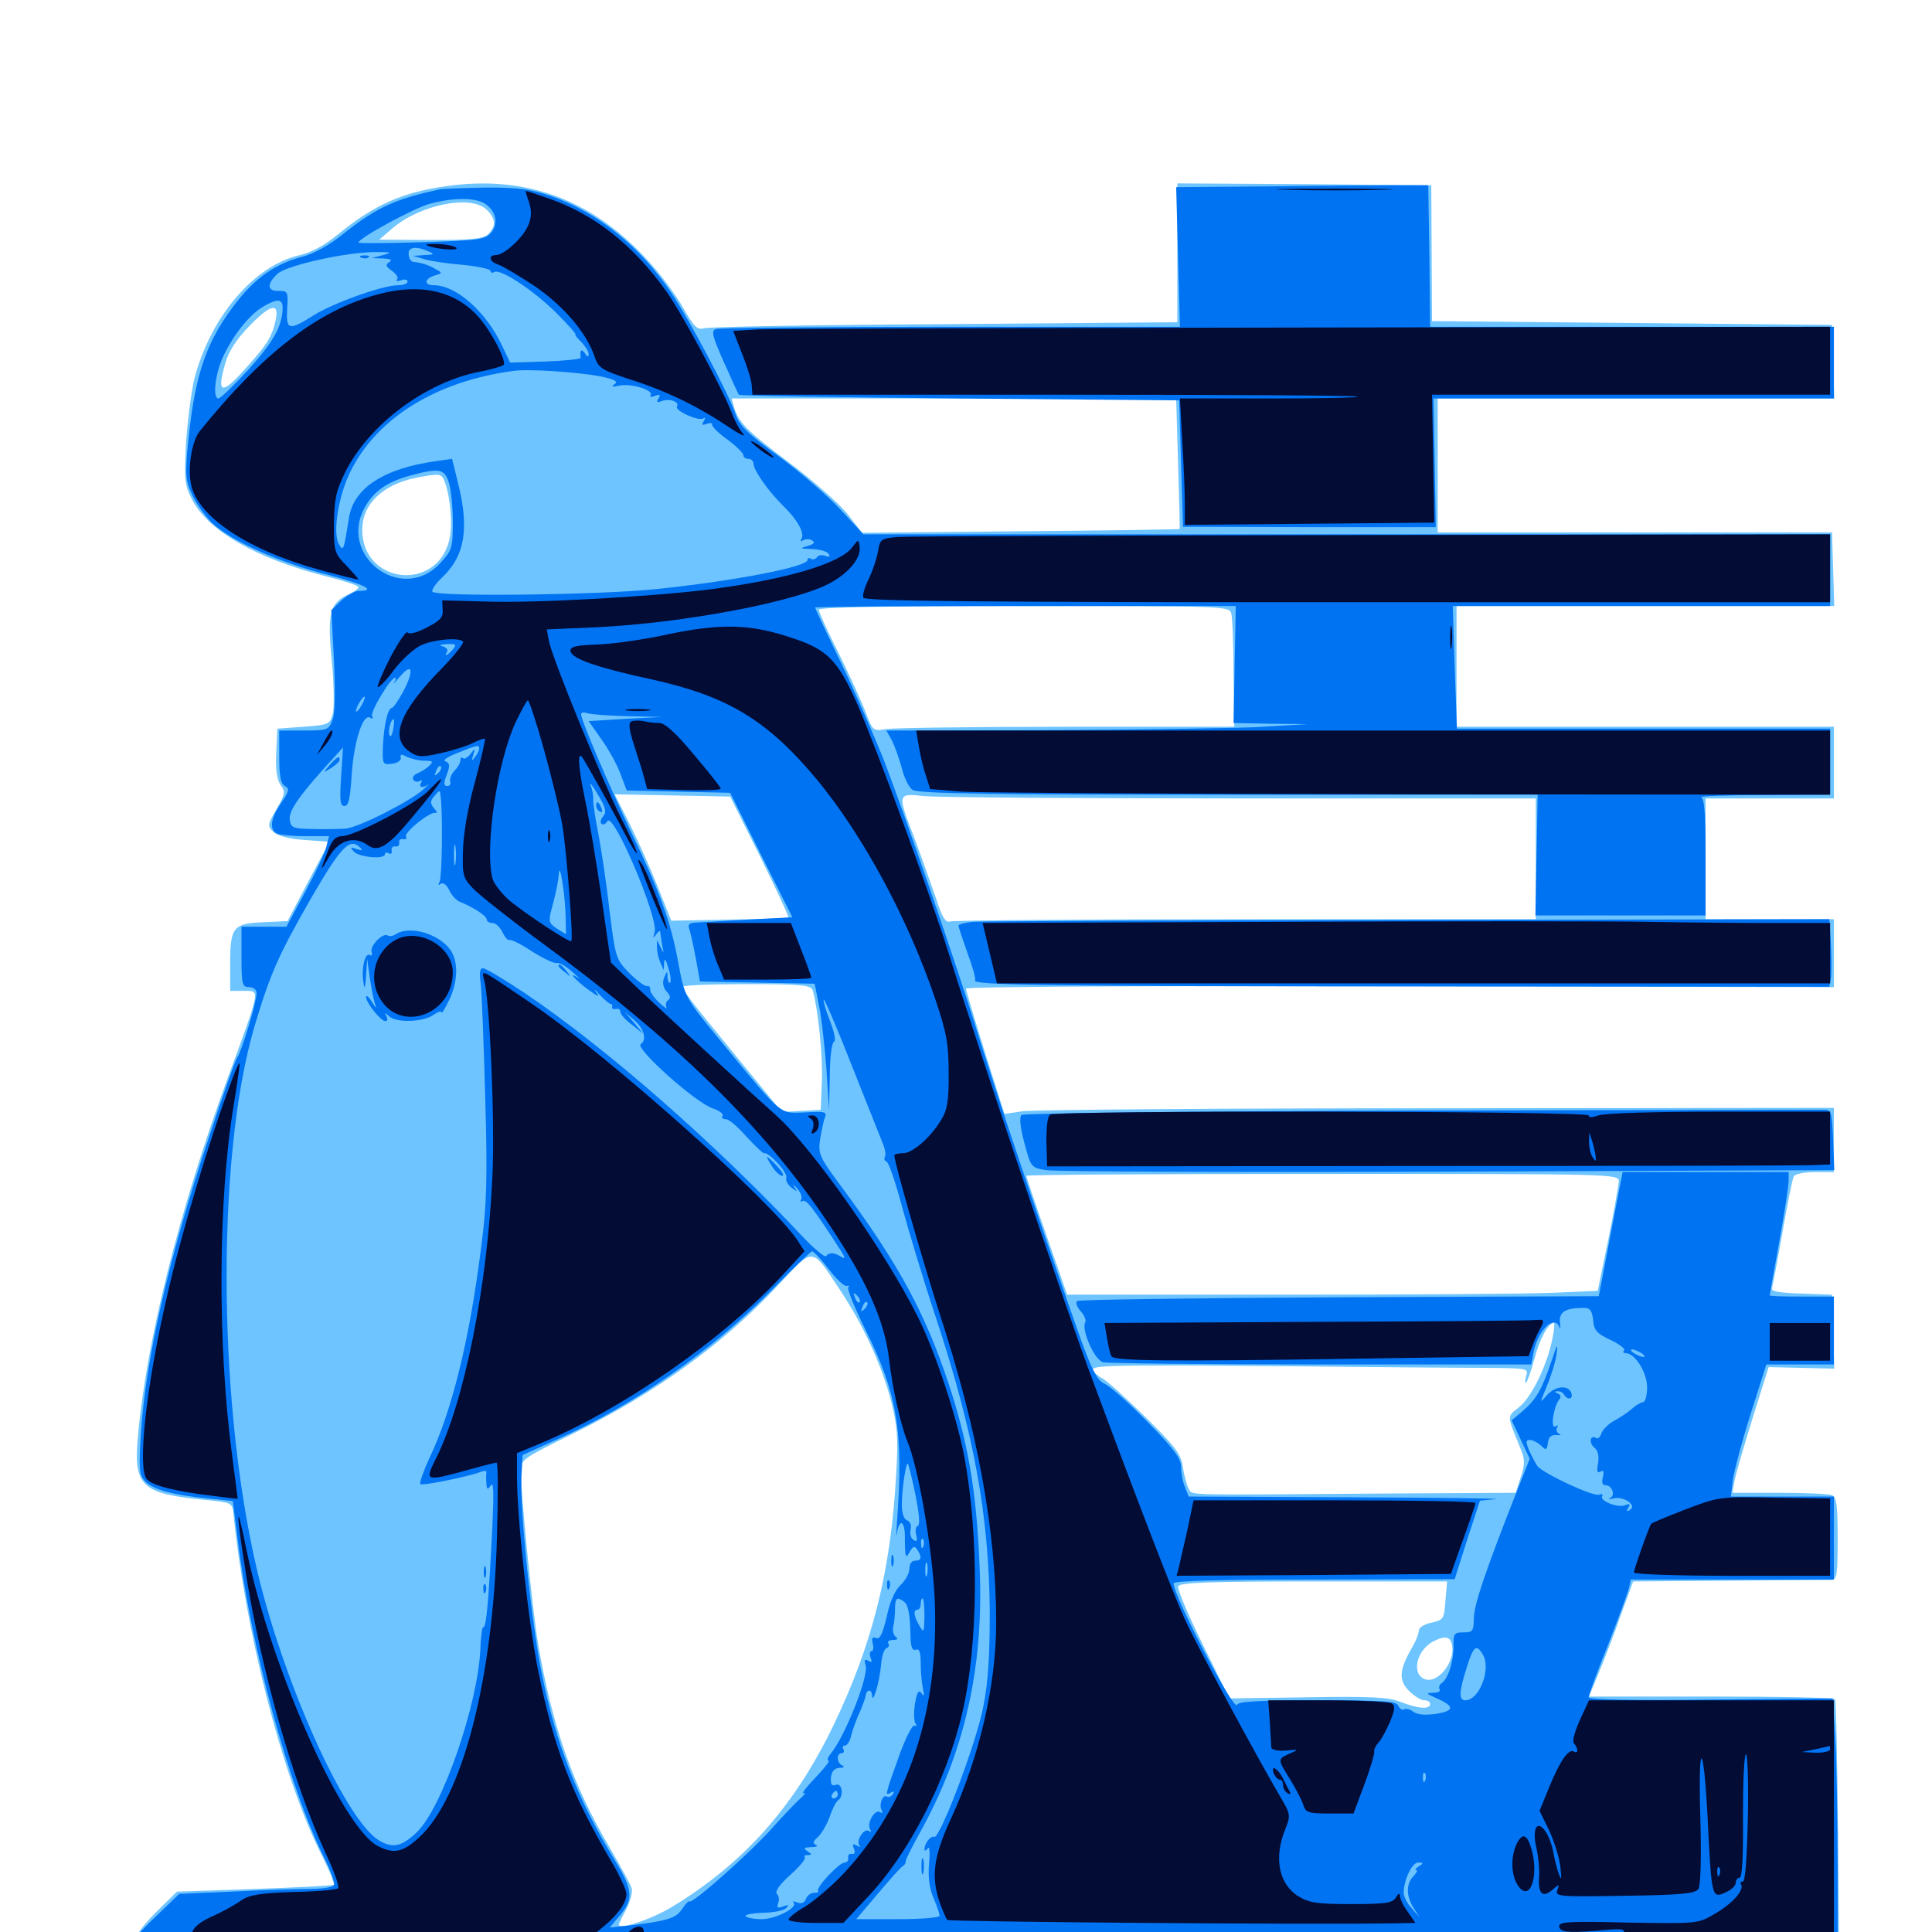 <svg xmlns="http://www.w3.org/2000/svg" viewBox="0 -1000 1000 1000">
	<path fill="#6dc4ff" d="M231.445 -903.711C208.594 -900.586 193.945 -894.141 175.195 -878.906C168.164 -873.047 161.133 -869.336 155.273 -867.969C131.641 -862.695 108.984 -836.133 100.586 -803.906C99.023 -797.266 97.07 -782.422 96.289 -770.898C95.312 -751.758 95.508 -749.023 99.414 -741.406C107.812 -725.195 132.617 -710.938 168.555 -701.758C177.93 -699.414 185.547 -696.875 185.547 -696.094C185.547 -695.312 183.398 -693.75 180.859 -692.578C170.703 -688.086 169.336 -682.812 171.68 -658.594C172.852 -646.484 173.047 -633.984 172.266 -630.664C170.703 -625 170.117 -624.805 157.031 -623.828L143.555 -622.852L142.969 -610.156C142.578 -601.367 143.359 -596.289 145.312 -593.555C147.852 -590.039 147.461 -588.867 143.164 -581.25C138.477 -573.242 138.281 -572.461 141.406 -569.531C143.555 -567.383 149.219 -565.82 157.617 -565.234L170.508 -564.258L159.57 -543.75L148.828 -523.242L136.523 -522.656C120.703 -522.07 119.141 -520.117 119.141 -501.367V-487.109H126.172C134.766 -487.109 135.156 -489.062 118.359 -443.359C92.578 -373.242 75.586 -305.469 71.289 -255.273C69.141 -230.664 73.633 -226.758 106.445 -223.633C119.141 -222.461 120.117 -222.07 120.703 -217.578C126.953 -155.664 145.508 -83.203 165.039 -42.773C169.922 -33.203 173.242 -25 172.852 -24.414C172.266 -24.023 153.906 -23.047 131.641 -22.266L91.602 -20.898L80.859 -10.352C75.195 -4.688 70.312 1.562 70.312 3.125C70.312 4.883 72.852 8.594 75.781 11.523L81.25 16.797L516.602 16.211L951.953 15.82L951.367 -51.562C950.977 -88.672 950.391 -119.531 949.805 -120.508C949.414 -121.289 920.508 -121.875 885.742 -121.875H822.461L827.539 -134.18C830.273 -140.82 835.547 -154.297 838.867 -163.867L845.312 -181.445L894.727 -181.836C922.07 -182.031 945.898 -182.227 947.852 -182.227C950.781 -182.422 951.172 -184.766 951.172 -203.711C951.172 -221.289 950.586 -225.195 948.047 -226.172C946.289 -226.758 934.18 -227.344 920.703 -227.344H896.68L897.852 -233.789C898.438 -237.109 902.734 -251.758 907.227 -266.211L915.43 -292.383L932.422 -291.992L949.414 -291.602L948.828 -310.742L948.242 -329.883L932.227 -330.469C920.312 -330.859 916.406 -331.641 917.188 -333.398C917.578 -334.766 920.117 -347.852 922.656 -362.5C925.195 -376.953 927.734 -390.039 928.516 -391.211C929.297 -392.383 934.18 -393.359 939.648 -393.359H949.219V-409.961V-426.562L743.75 -426.367C630.664 -426.367 533.984 -425.586 529.102 -424.805L519.922 -423.438L509.961 -454.883C504.492 -472.266 500 -487.305 500 -488.281C500 -489.258 588.672 -489.844 724.609 -489.453L949.219 -489.062V-506.641V-524.219H916.016H882.812V-555.469V-586.719H916.016H949.219V-605.273V-623.828H851.562H753.906V-655.078V-686.328H851.562H949.414L948.828 -705.469L948.242 -724.414H846.094H744.141V-759.18V-793.75H846.68H949.414L948.828 -812.891L948.242 -831.836L844.727 -832.812L741.211 -833.789L741.016 -868.945L740.82 -904.102L675.195 -904.688L609.375 -905.078V-869.141V-833.203L488.867 -832.227C422.461 -831.836 366.406 -830.859 364.258 -830.078C360.938 -829.102 359.18 -830.859 353.516 -840.82C349.805 -847.461 341.211 -858.984 334.375 -866.211C305.859 -896.875 272.07 -909.375 231.445 -903.711ZM251.953 -891.406C256.641 -886.719 256.836 -883.008 252.734 -878.906C250.195 -876.367 244.727 -875.781 223.047 -875.781L196.289 -875.977L203.125 -881.836C217.578 -894.141 243.945 -899.414 251.953 -891.406ZM142.578 -833.789C140.625 -825.391 138.086 -821.289 125.586 -807.617C114.648 -795.508 112.109 -796.68 116.602 -811.914C118.359 -818.164 122.461 -824.414 128.711 -830.859C140.039 -842.773 144.922 -843.75 142.578 -833.789ZM609.766 -760.156C610.352 -741.602 610.742 -726.172 610.547 -726.172C610.352 -725.977 573.438 -725.391 528.32 -725L446.289 -724.219L438.477 -734.18C434.18 -739.453 420.508 -751.562 408.203 -760.742C385.938 -777.539 382.422 -781.25 379.883 -789.453L378.711 -793.75H493.75H608.789ZM230.273 -750.391C233.203 -742.188 234.375 -728.32 232.617 -720.703C226.172 -693.359 187.5 -697.656 187.5 -725.781C187.5 -739.062 198.047 -749.219 215.43 -752.734C227.93 -755.078 228.516 -755.078 230.273 -750.391ZM637.305 -682.422C637.891 -680.469 638.477 -666.406 638.477 -651.172L638.867 -623.828H552.344C504.688 -623.828 462.695 -623.242 458.789 -622.656C451.953 -621.484 451.758 -621.68 448.242 -630.859C446.289 -636.133 440.039 -649.805 434.375 -661.328C428.516 -672.852 423.828 -683.203 423.828 -684.375C423.828 -685.742 459.375 -686.328 530.078 -686.328C633.984 -686.328 636.328 -686.328 637.305 -682.422ZM393.359 -556.836C401.758 -539.844 408.398 -525.586 408.008 -525.195C407.617 -524.805 393.75 -524.219 377.344 -524.023L347.461 -523.438L340.039 -541.992C335.938 -552.148 329.297 -566.797 325.391 -574.609L318.164 -588.867L348.047 -588.281L377.93 -587.695ZM642.773 -586.719H794.922V-555.469V-524.219H644.727C562.109 -524.219 493.164 -523.633 491.602 -523.047C489.453 -522.266 487.5 -525.391 484.375 -535.352C481.836 -542.578 476.953 -556.445 473.438 -565.82C464.258 -589.648 464.258 -589.453 478.711 -587.891C485.352 -587.305 559.18 -586.719 642.773 -586.719ZM420.703 -487.305C423.438 -477.539 425.977 -452.93 425.391 -440.234L424.805 -425.586L414.844 -425L404.688 -424.414L383.398 -450.391C357.422 -482.031 353.516 -487.109 353.516 -489.258C353.516 -490.039 368.359 -490.625 386.719 -490.625C415.43 -490.625 419.922 -490.039 420.703 -487.305ZM837.891 -388.477C837.695 -386.328 835.352 -372.656 832.422 -358.203L826.953 -331.836L803.711 -330.859C790.82 -330.273 728.906 -329.883 666.211 -329.883H552.344L541.797 -360.156C535.938 -376.758 531.25 -390.82 531.25 -391.406C531.25 -391.992 600.195 -392.383 684.57 -392.383C836.523 -392.383 837.891 -392.383 837.891 -388.477ZM434.57 -332.617C446.484 -314.844 456.25 -293.75 461.133 -275.195C464.453 -261.914 465.039 -256.25 463.867 -237.109C461.133 -186.719 451.562 -148.828 431.25 -106.641C410.938 -64.648 384.766 -35.352 347.656 -12.891C336.914 -6.445 320.312 -0.977 320.312 -3.906C320.312 -4.297 322.07 -8.008 324.219 -11.914C326.367 -16.016 327.539 -20.898 326.953 -22.656C326.367 -24.609 321.094 -34.18 315.43 -43.945C296.484 -75.977 285.742 -106.836 278.516 -149.219C275.586 -166.406 269.531 -227.344 269.531 -239.453C269.531 -244.336 271.68 -245.703 295.508 -257.422C338.672 -278.516 374.414 -304.297 403.125 -335.156C421.289 -354.688 419.922 -354.883 434.57 -332.617ZM803.711 -308.008C801.172 -294.336 793.164 -277.344 786.523 -271.875C779.688 -266.211 779.688 -268.359 787.5 -249.023C789.258 -244.531 789.258 -241.602 787.109 -235.352L784.57 -227.344L716.016 -226.953C612.305 -226.172 617.188 -225.977 615.43 -229.102C614.453 -230.664 613.086 -235.547 612.305 -240.234C611.328 -247.461 608.789 -250.781 592.578 -266.797C582.422 -276.758 572.461 -285.742 570.312 -286.719C568.359 -287.695 566.211 -289.648 565.625 -291.016C564.844 -293.359 579.492 -293.555 655.859 -292.969C706.055 -292.383 757.031 -291.992 769.141 -291.992C791.211 -291.797 791.211 -291.797 789.844 -287.5C789.258 -284.961 789.258 -283.594 789.844 -284.375C790.625 -284.961 792.578 -290.625 794.336 -297.07C796.875 -306.836 801.367 -315.234 804.297 -315.234C804.688 -315.234 804.492 -311.914 803.711 -308.008ZM748.242 -172.656C747.461 -161.719 747.461 -161.523 740.234 -159.961C736.914 -159.18 734.375 -157.422 734.375 -156.055C734.375 -154.492 732.812 -150.391 730.664 -146.875C724.219 -135.547 723.828 -130.273 729.297 -124.805C732.031 -122.07 735.547 -119.922 737.305 -119.922C738.867 -119.922 740.234 -119.141 740.234 -117.969C740.234 -115.039 733.594 -115.625 724.805 -119.141C718.75 -121.484 709.961 -122.07 676.758 -121.484L636.328 -120.898L622.656 -148.633C615.039 -163.867 609.375 -177.539 609.766 -178.906C610.547 -180.859 625.195 -181.445 679.883 -181.445H749.023ZM751.562 -148.438C753.32 -139.844 744.141 -128.32 737.5 -130.859C730.273 -133.594 733.203 -146.094 742.188 -150.586C748.047 -153.516 750.781 -152.93 751.562 -148.438Z"/>
	<path fill="#0073f3" d="M656.445 -903.516L608.789 -903.125L609.766 -866.992L610.742 -830.859H491.992C426.758 -830.859 372.07 -830.273 370.508 -829.688C367.969 -828.711 368.75 -825.977 374.609 -812.695C378.516 -803.906 382.031 -796.289 382.422 -795.703C382.812 -795.117 434.18 -794.336 496.68 -793.75L610.352 -792.773L611.328 -759.961L612.305 -727.344L677.734 -727.148H743.164L742.578 -760.547L741.992 -793.75H845.703H949.219V-812.305V-830.859H844.727H740.234L739.844 -867.578L739.258 -904.102H721.68C712.109 -904.102 682.617 -903.906 656.445 -903.516ZM665.625 -833.398C669.531 -833.789 665.82 -834.18 657.227 -834.18C648.633 -834.18 645.312 -833.789 650 -833.398C654.492 -833.008 661.523 -833.008 665.625 -833.398ZM717.383 -833.398C724.023 -833.789 718.164 -833.984 704.102 -833.984C690.234 -833.984 684.766 -833.789 691.992 -833.398C699.219 -833.008 710.742 -833.008 717.383 -833.398ZM227.539 -901.953C204.883 -897.07 195.117 -892.773 178.125 -879.297C170.508 -873.047 162.305 -868.555 156.055 -866.992C142.773 -863.477 132.617 -856.445 122.852 -844.141C107.227 -824.219 101.172 -807.422 97.656 -773.633C95.703 -754.492 95.898 -751.953 99.219 -744.336C101.367 -739.648 106.055 -733.008 109.57 -729.492C119.336 -720.117 144.531 -708.789 169.531 -702.539C188.867 -697.461 195.312 -694.141 185.547 -694.141C183.789 -694.141 179.883 -691.992 176.758 -689.258L171.484 -684.18L172.852 -658.398C173.633 -641.602 173.438 -630.664 172.07 -627.344C170.117 -622.07 169.336 -621.875 157.227 -621.875H144.531V-608.203C144.531 -598.242 145.312 -594.336 147.461 -593.164C150 -591.797 149.609 -590.43 145.508 -584.375C139.844 -576.172 139.258 -570.117 143.75 -568.359C145.508 -567.773 152.148 -567.188 158.594 -567.188H170.312L168.945 -561.914C168.359 -558.789 163.281 -548.242 158.008 -538.477L148.242 -520.312H136.523H125V-504.688C125 -490.43 125.391 -489.062 128.906 -489.062C131.25 -489.062 132.812 -487.695 132.812 -485.938C132.812 -481.445 125 -455.469 122.852 -452.734C121.875 -451.562 115.039 -432.227 107.617 -409.766C87.109 -347.852 75.391 -296.875 72.852 -257.031C71.875 -239.844 72.07 -236.523 75 -233.398C78.906 -229.102 89.258 -226.172 107.617 -224.414L120.508 -223.047L123.047 -203.125C129.883 -147.07 149.805 -74.023 168.359 -37.305C171.484 -31.055 173.438 -25.195 172.852 -24.219C172.07 -23.047 166.211 -22.266 159.375 -22.266C152.539 -22.266 134.961 -21.68 119.922 -20.898L92.773 -19.727L81.641 -8.984C75.391 -3.125 70.312 2.344 70.312 2.93C70.312 3.516 72.461 6.641 75.195 9.57L80.273 14.844H186.719H293.164L299.609 9.961C304.883 5.859 306.445 5.469 307.227 7.812C308.008 9.766 306.836 11.328 304.102 12.305C300.977 13.477 303.516 14.062 313.477 15.039C331.641 16.797 887.695 17.188 923.438 15.43L951.172 14.258V-31.836C951.172 -57.227 950.586 -87.695 950 -99.414L948.633 -120.898L885.547 -120.312C844.922 -119.727 822.266 -120.312 822.266 -121.484C822.266 -122.461 826.562 -134.375 832.031 -147.852C837.305 -161.328 842.188 -174.609 842.969 -177.344L844.141 -182.422H896.68H949.219V-203.906V-225.391H922.656H895.898L896.875 -233.789C897.461 -238.281 901.562 -253.711 906.055 -267.969L914.258 -293.75H931.641H949.219V-311.328V-328.906H932.617C923.438 -328.906 916.016 -329.102 916.016 -329.492C916.016 -329.688 918.164 -342.188 920.898 -357.031C923.633 -372.07 925.781 -386.328 925.781 -388.867V-393.359H882.812H839.844L839.062 -389.062C838.477 -386.523 835.742 -372.07 832.812 -356.836L827.539 -329.102L693.164 -328.516C619.336 -328.125 558.203 -327.344 557.422 -326.562C556.641 -325.586 557.617 -323.242 559.375 -321.289C561.328 -319.141 562.305 -316.602 561.719 -315.625C559.57 -311.914 566.406 -296.094 570.898 -294.922C573.242 -294.336 624.023 -293.75 683.789 -293.75H792.578L793.75 -300C796.094 -311.719 804.688 -319.922 807.227 -312.891C807.617 -311.523 807.812 -312.695 807.422 -315.43C806.836 -320.898 810.156 -323.047 819.727 -323.047C823.047 -323.047 824.023 -321.68 824.609 -316.797C825 -311.328 826.562 -309.766 833.594 -306.445C838.281 -304.297 841.406 -301.758 840.625 -300.977C839.844 -300.195 840.234 -299.609 841.406 -299.609C846.289 -299.609 852.539 -289.648 852.539 -281.836C852.539 -277.734 851.562 -274.219 850.391 -274.219C849.414 -274.219 846.68 -272.656 844.531 -270.703C842.578 -268.945 838.477 -266.211 835.547 -264.648C832.617 -263.086 829.688 -260.156 828.906 -258.203C828.32 -256.25 827.148 -255.078 826.172 -255.664C823.047 -257.617 822.266 -253.125 825.195 -250.781C827.148 -249.219 827.734 -246.289 827.148 -242.578C826.367 -238.477 826.758 -237.305 828.32 -238.281C830.078 -239.258 830.273 -238.477 829.688 -235.547C828.906 -232.812 829.297 -231.25 831.055 -231.25C834.375 -231.25 836.328 -225.977 833.398 -224.609C832.031 -224.023 832.812 -223.828 835.156 -224.414C840.234 -225.781 847.461 -220.898 843.75 -218.555C841.992 -217.383 841.602 -217.773 842.773 -219.531C843.945 -221.484 843.555 -221.875 841.211 -220.898C837.305 -219.336 827.734 -223.242 829.297 -225.586C829.883 -226.562 829.102 -226.953 827.734 -226.367C824.609 -225.195 798.828 -237.305 795.703 -241.211C794.727 -242.773 792.773 -246.289 791.406 -249.414C789.648 -253.711 789.648 -254.688 791.992 -254.688C793.359 -254.688 795.898 -253.32 797.656 -251.758C800.195 -249.219 800.586 -249.219 801.172 -253.125C801.562 -256.25 802.93 -257.422 805.664 -257.227C807.812 -257.031 808.398 -257.227 807.031 -257.812C805.859 -258.398 805.273 -259.961 805.859 -260.938C806.641 -262.305 806.25 -262.5 805.078 -261.719C802.344 -260.156 804.102 -271.875 807.031 -275.586C808.203 -276.953 807.812 -278.125 806.25 -278.711C804.492 -279.492 804.492 -279.883 806.055 -279.883C807.227 -280.078 808.984 -279.297 809.57 -278.125C811.523 -275 814.453 -275.781 813.281 -279.102C811.523 -283.398 804.883 -282.617 800.586 -277.734C796.875 -273.438 796.875 -273.438 800.586 -282.422C802.734 -287.5 805.078 -294.922 805.664 -299.023C806.445 -305.078 806.055 -304.492 803.125 -295.703C798.047 -280.664 795.312 -275.977 788.477 -269.922L782.422 -264.844L787.109 -254.883L791.797 -244.922L784.57 -226.758C769.141 -187.5 762.891 -169.336 762.891 -162.5C762.695 -155.664 762.305 -155.078 757.422 -155.078C752.734 -155.078 752.148 -154.492 752.344 -147.852C752.344 -139.648 749.414 -130.859 746.094 -128.711C745.117 -128.125 744.531 -126.562 745.117 -125.586C745.898 -124.609 744.336 -123.828 741.797 -123.828C737.891 -123.633 738.086 -123.438 743.359 -121.094C753.125 -116.797 752.93 -114.453 743.164 -112.891C737.305 -112.109 733.398 -112.5 731.445 -114.062C729.883 -115.234 727.93 -115.82 726.758 -115.234C725.781 -114.648 724.609 -115.43 723.828 -116.992C723.047 -119.531 716.406 -119.922 681.836 -119.922C651.367 -119.922 640.82 -119.336 640.234 -117.578C638.867 -113.672 607.422 -174.023 607.422 -180.469C607.422 -181.836 632.227 -182.422 680.273 -182.422L752.93 -182.617L759.375 -202.93L766.016 -223.242L774.023 -224.023C778.516 -224.414 744.727 -224.805 698.633 -225L615.234 -225.391L613.281 -230.469C612.109 -233.203 611.328 -237.891 611.328 -240.82C611.328 -245.117 607.422 -250.391 593.75 -264.258C584.18 -274.023 574.219 -282.812 571.68 -283.789C567.969 -285.352 565.234 -290.43 558.008 -310.742C543.164 -352.734 516.406 -431.836 506.836 -462.695C495.117 -500.781 468.555 -577.734 457.617 -606.25C452.734 -618.555 442.773 -641.406 435.352 -656.836C427.93 -672.266 421.875 -685.156 421.875 -685.547C421.875 -685.938 470.898 -686.328 530.859 -686.328H639.648L639.062 -656.055L638.477 -625.781L657.617 -625.391L676.758 -625.195L650.391 -623.633C635.938 -623.047 586.914 -622.266 541.406 -622.07L458.789 -621.875L461.719 -616.602C463.281 -613.477 465.43 -607.227 466.797 -602.344C467.969 -597.461 470.508 -592.383 472.266 -591.211C474.609 -589.258 510.352 -588.672 635.547 -588.672H795.898L795.312 -557.422L794.727 -526.172H838.672H882.812V-556.25C882.812 -578.516 882.227 -586.719 880.469 -587.305C879.102 -587.891 893.555 -588.477 912.695 -588.477L947.266 -588.672V-605.859V-622.852H850.586H754.102L752.93 -654.688L751.953 -686.328H849.609H947.266V-704.883V-723.438H697.07H446.875L435.156 -736.133C428.711 -743.164 414.453 -755.469 403.32 -763.672C386.914 -775.586 382.617 -779.883 380.664 -785.742C377.734 -795.117 356.641 -834.961 347.461 -848.438C331.641 -872.07 309.375 -890.039 285.938 -898.242C274.805 -902.148 268.945 -902.93 251.953 -902.93C240.625 -902.734 229.688 -902.344 227.539 -901.953ZM251.367 -894.336C256.836 -890.43 258.008 -884.375 254.297 -879.688C251.172 -875.977 248.242 -875.586 218.359 -874.609C200.195 -874.023 185.547 -874.023 185.547 -874.414C185.547 -876.758 214.453 -892.383 222.461 -894.531C234.766 -897.852 246.289 -897.852 251.367 -894.336ZM221.68 -869.922C225 -868.555 224.805 -868.164 219.727 -867.969L213.867 -867.578L219.727 -865.82C223.047 -864.844 232.031 -863.477 239.844 -862.891C247.461 -862.109 253.906 -860.742 253.906 -859.766C253.906 -858.789 254.883 -858.594 255.859 -859.18C258.984 -861.133 276.367 -849.609 288.281 -837.695C294.141 -831.836 298.438 -826.953 297.852 -826.953C297.266 -826.953 298.633 -825.195 300.781 -823.047C302.93 -820.898 304.688 -817.969 304.688 -816.797C304.688 -815.039 303.906 -815.234 302.734 -817.188C300.977 -819.727 300 -818.75 300.586 -814.844C300.586 -814.062 292.383 -813.281 282.422 -812.891L264.062 -812.305L259.766 -821.289C251.562 -838.672 236.133 -852.344 224.609 -852.344C219.336 -852.344 219.531 -855.664 225 -857.422C229.102 -858.594 229.102 -858.789 225.391 -860.742C221.875 -862.891 217.969 -864.062 213.867 -864.453C212.695 -864.648 211.523 -866.406 211.523 -868.359C211.133 -872.07 215.039 -872.852 221.68 -869.922ZM198.242 -867.969L192.383 -866.406L198.242 -866.211C202.344 -866.016 203.32 -865.43 201.367 -864.258C199.414 -862.891 199.609 -862.109 202.93 -859.766C205.078 -858.203 206.445 -856.25 205.469 -855.273C204.688 -854.492 205.664 -854.297 207.617 -854.883C209.375 -855.664 210.938 -855.273 210.938 -854.297C210.938 -853.125 208.594 -852.344 205.859 -852.344C198.047 -852.344 171.875 -842.969 161.914 -836.523C149.414 -828.711 148.047 -829.102 148.633 -840.234C149.219 -848.828 149.023 -849.414 144.336 -849.414C138.281 -849.219 137.891 -852.93 143.555 -858.203C148.242 -862.695 179.297 -869.531 194.336 -869.531C202.734 -869.531 203.32 -869.336 198.242 -867.969ZM234.961 -866.602C236.133 -867.188 234.766 -867.578 231.445 -867.578C228.32 -867.578 227.148 -867.188 229.102 -866.602C230.859 -866.211 233.594 -866.211 234.961 -866.602ZM146.289 -840.234C146.094 -831.25 141.406 -822.852 128.32 -808.398C120.898 -800.391 114.062 -793.75 113.086 -793.75C109.961 -793.75 111.328 -806.055 115.234 -814.844C120.312 -825.977 128.516 -836.523 135.742 -841.016C143.555 -845.703 146.484 -845.508 146.289 -840.234ZM310.352 -805.273C318.164 -803.711 320.117 -802.539 318.164 -801.172C316.211 -799.805 316.797 -799.609 320.508 -800.391C326.562 -801.758 338.477 -798.047 336.719 -795.508C336.133 -794.531 337.305 -794.336 339.062 -795.117C341.602 -796.094 341.992 -795.703 340.82 -793.75C339.648 -791.797 340.039 -791.406 342.383 -792.383C346.484 -793.945 351.953 -791.992 350.391 -789.648C349.023 -787.5 361.523 -781.836 364.062 -783.398C365.039 -784.18 365.234 -783.398 364.258 -782.031C363.086 -780.078 363.477 -779.688 365.82 -780.664C367.578 -781.25 368.945 -781.055 368.555 -780.273C368.359 -779.297 371.875 -775.781 376.562 -772.461C381.055 -769.141 384.766 -765.43 384.766 -764.453C384.766 -763.281 385.938 -762.5 387.305 -762.5C388.867 -762.5 390.039 -761.328 390.039 -759.961C390.039 -756.641 397.656 -745.703 405.469 -738.086C412.891 -730.859 416.602 -724.023 414.844 -721.094C414.062 -719.727 414.258 -719.531 415.625 -720.312C416.992 -721.094 419.141 -721.094 420.312 -720.312C422.07 -719.141 421.289 -718.359 417.969 -717.383C413.672 -716.211 414.062 -716.016 420.312 -715.82C424.219 -715.625 428.125 -714.648 428.906 -713.281C429.883 -711.719 429.297 -711.523 427.148 -712.305C425.391 -712.891 423.438 -712.695 422.852 -711.523C422.07 -710.547 420.703 -710.156 419.727 -710.742C418.75 -711.523 417.969 -711.133 417.969 -710.156C417.969 -706.641 381.055 -699.414 340.039 -695.117C309.961 -691.992 225.586 -691.016 223.828 -693.75C223.242 -694.727 225.586 -698.047 228.906 -701.172C240.625 -712.305 242.969 -726.367 237.109 -749.805L233.984 -762.5L225.781 -761.328C198.828 -757.617 183.203 -747.461 180.664 -732.227C177.93 -715.039 177.734 -714.258 175.391 -718.359C172.07 -724.414 175.195 -743.75 181.641 -756.445C195.508 -783.984 226.172 -802.734 265.625 -808.008C273.242 -809.18 298.828 -807.422 310.352 -805.273ZM232.227 -750.586C233.398 -747.07 234.375 -737.891 234.375 -729.883C234.375 -716.406 233.984 -715.234 227.93 -708.594C207.812 -686.719 173.828 -712.891 189.453 -738.477C194.141 -746.289 200.977 -750.781 212.5 -753.906C227.148 -757.812 229.883 -757.422 232.227 -750.586ZM222.07 -687.109C222.852 -687.695 221.68 -688.281 219.531 -688.086C217.383 -688.086 216.797 -687.5 218.359 -686.914C219.727 -686.328 221.484 -686.523 222.07 -687.109ZM234.375 -663.867C231.641 -660.742 229.492 -659.766 231.445 -662.695C232.031 -663.672 230.859 -665.039 229.102 -665.43C226.953 -666.016 227.93 -666.406 231.25 -666.602C235.938 -666.797 236.523 -666.406 234.375 -663.867ZM208.789 -642.188C206.25 -637.5 203.516 -633.594 202.93 -633.594C200.781 -633.594 198.828 -625.391 198.242 -614.453C197.852 -604.297 198.047 -604.102 202.93 -604.688C205.859 -605.078 207.812 -606.445 207.422 -607.812C207.031 -609.766 207.812 -609.766 210.742 -608.203C212.891 -607.227 216.992 -606.25 219.727 -606.25C224.023 -606.25 224.414 -605.859 222.266 -603.711C220.898 -602.344 218.164 -600.586 216.211 -599.805C214.258 -599.023 213.281 -597.656 213.867 -596.484C214.648 -595.312 216.016 -595.117 217.188 -595.703C218.555 -596.484 218.75 -596.094 217.969 -594.922C216.406 -592.383 218.945 -591.797 221.875 -594.141C222.852 -594.922 221.68 -593.75 219.141 -591.406C211.914 -584.961 185.156 -571.484 178.711 -571.094C175.586 -570.898 167.773 -570.703 161.719 -570.898C151.758 -571.094 150.586 -571.484 150 -575.586C149.219 -580.078 154.688 -587.891 169.336 -604.102L177.539 -613.086L176.562 -598.047C175.781 -585.742 175.977 -582.812 178.32 -582.812C180.469 -582.812 181.25 -586.719 182.031 -599.023C183.203 -616.406 187.891 -630.859 191.602 -628.516C192.969 -627.734 193.359 -627.93 192.578 -629.297C191.406 -631.25 202.148 -649.219 204.492 -649.219C205.078 -649.219 204.883 -648.047 203.906 -646.68C202.93 -645.312 204.297 -646.68 207.031 -649.805C213.477 -657.422 214.453 -653.125 208.789 -642.188ZM187.5 -635.547C186.328 -633.398 184.961 -631.641 184.375 -631.641C183.984 -631.641 184.375 -633.398 185.547 -635.547C186.719 -637.695 188.086 -639.453 188.672 -639.453C189.062 -639.453 188.672 -637.695 187.5 -635.547ZM324.805 -629.297L342.773 -628.906L323.633 -627.93L304.688 -626.758L311.133 -617.578C314.844 -612.5 319.336 -604.297 321.094 -599.609L324.414 -590.82L351.172 -590.234L377.93 -589.648L393.945 -557.422L410.156 -525.195L387.109 -524.023C374.609 -523.242 362.305 -522.656 359.961 -522.461C356.641 -522.266 355.859 -521.484 356.836 -518.945C357.422 -517.188 358.984 -510.352 360.156 -503.906L362.305 -491.992L391.992 -491.406L421.68 -490.82L423.828 -479.883C425.195 -473.828 426.758 -459.18 427.734 -447.266L429.102 -425.586L429.492 -442.578C429.492 -451.953 430.469 -460.156 431.641 -460.742C432.812 -461.328 431.836 -465.82 429.492 -471.875C427.344 -477.344 425.977 -482.031 426.367 -482.617C426.758 -483.008 433.594 -467.188 441.211 -447.656C449.023 -427.93 456.25 -409.961 457.227 -407.422C458.203 -404.883 458.594 -402.148 458.008 -401.172C457.422 -400.195 457.812 -399.219 458.789 -398.828C459.961 -398.633 463.477 -388.086 466.797 -375.781C470.117 -363.477 477.93 -337.5 484.375 -318.164C504.102 -258.398 511.914 -215.625 512.305 -165.82C512.305 -143.555 511.523 -129.492 508.984 -116.797C505.469 -98.047 486.523 -48.242 483.594 -49.219C481.641 -50 478.516 -45.898 478.516 -42.773C478.516 -41.797 479.297 -41.992 480.273 -43.359C481.055 -44.727 481.445 -41.211 480.859 -35.547C480.273 -28.516 481.055 -22.461 483.203 -17.578C484.961 -13.477 486.328 -9.375 486.328 -8.398C486.328 -7.422 476.562 -6.641 464.844 -6.641H443.164L454.297 -19.727C460.547 -27.148 466.211 -33.594 467.383 -34.18C468.359 -34.766 468.945 -35.938 468.75 -36.719C468.75 -37.305 471.875 -43.75 475.781 -50.781C499.414 -92.969 509.375 -137.305 507.031 -189.258C505.469 -228.32 500.977 -253.711 491.016 -283.789C478.711 -320.703 465.234 -345.703 434.961 -386.523C424.219 -400.977 423.438 -402.734 424.414 -409.961C425.195 -414.453 426.172 -419.531 426.953 -421.484C428.125 -424.609 427.148 -424.805 416.602 -424.219C403.32 -423.633 405.078 -422.266 375 -458.789C354.102 -484.18 354.492 -483.203 350.781 -503.32C346.875 -523.828 341.211 -539.062 326.758 -569.141C315.43 -592.969 300.781 -627.148 300.781 -630.273C300.781 -631.25 302.148 -631.445 303.906 -630.859C305.664 -630.273 315.039 -629.492 324.805 -629.297ZM203.516 -622.461C202.93 -619.336 202.148 -618.164 201.562 -619.531C200.781 -622.07 202.344 -627.734 203.711 -627.734C204.102 -627.734 204.102 -625.391 203.516 -622.461ZM733.008 -624.414C738.672 -624.805 733.594 -625 721.68 -625C709.961 -625 705.273 -624.805 711.523 -624.414C717.773 -624.023 727.344 -624.023 733.008 -624.414ZM248.047 -612.695C248.047 -611.719 247.07 -609.766 245.898 -608.203C244.141 -605.859 243.945 -606.055 244.922 -609.18C246.094 -612.891 245.898 -612.891 243.555 -609.766C241.992 -607.812 240.234 -606.836 239.648 -607.617C238.867 -608.203 238.281 -607.812 238.281 -606.445C238.281 -605.078 236.914 -602.734 235.156 -600.977C233.594 -599.219 232.617 -596.875 233.008 -595.508C233.594 -594.336 232.812 -593.164 231.641 -593.164C229.688 -593.164 229.492 -594.531 231.25 -599.023C233.008 -603.711 232.812 -605.078 230.664 -605.859C228.906 -606.445 231.445 -608.203 236.523 -610.156C246.68 -614.258 248.047 -614.648 248.047 -612.695ZM226.758 -599.805C224.805 -598.047 224.609 -598.242 225.781 -600.977C226.367 -602.93 227.539 -603.906 228.125 -603.32C228.711 -602.734 228.125 -601.172 226.758 -599.805ZM312.305 -577.539C310.938 -576.172 310.547 -574.219 311.328 -573.633C312.109 -572.852 313.477 -573.438 314.453 -575C317.578 -579.883 340.82 -525 338.867 -517.578C337.891 -514.258 338.086 -514.062 339.648 -516.406C340.82 -517.969 341.797 -518.555 341.797 -517.383C341.797 -516.406 342.383 -513.281 342.773 -510.547C343.75 -506.25 343.555 -506.25 341.992 -509.57L340.039 -513.477V-509.57C340.039 -507.422 340.82 -503.906 341.797 -501.758L343.555 -497.852L343.75 -501.758C343.945 -504.297 344.727 -503.516 345.898 -499.023C347.07 -495.508 347.461 -491.992 346.875 -491.406C346.289 -490.82 345.703 -491.992 345.508 -494.141C345.508 -497.656 345.312 -497.656 343.75 -493.945C342.773 -491.406 343.164 -488.867 345.117 -486.719C347.07 -484.57 347.266 -483.203 345.703 -482.227C344.727 -481.641 344.336 -479.883 344.922 -478.711C345.703 -477.344 343.945 -478.516 341.211 -481.055C338.477 -483.594 336.328 -486.719 336.523 -487.891C336.719 -489.062 335.938 -489.844 334.766 -489.648C333.594 -489.453 329.492 -492.578 325.586 -496.484C318.75 -503.516 318.555 -504.297 315.43 -529.102C313.867 -543.164 311.133 -560.742 309.766 -568.164C308.203 -575.781 307.031 -583.594 307.031 -585.742C307.227 -587.891 306.641 -591.406 305.664 -593.555C304.883 -595.703 306.641 -593.555 309.375 -588.867C313.477 -582.227 314.062 -579.688 312.305 -577.539ZM228.125 -587.305C229.297 -576.758 228.711 -545.703 227.539 -543.555C226.562 -541.992 226.758 -541.602 228.125 -542.578C229.492 -543.359 231.25 -541.992 232.617 -539.062C233.789 -536.523 236.328 -533.789 238.086 -533.203C244.531 -530.664 251.953 -525.977 251.953 -524.023C251.953 -523.047 253.32 -522.266 254.883 -522.266C256.641 -522.266 258.789 -520.117 260.156 -517.383C261.328 -514.844 262.891 -513.086 263.672 -513.477C264.453 -513.867 269.727 -511.328 275.586 -507.422C281.445 -503.711 287.109 -501.172 288.086 -501.562C289.258 -501.953 292.773 -500 296.094 -497.07C299.219 -494.336 300.781 -492.773 299.414 -493.75C293.555 -497.656 297.461 -492.969 304.297 -487.891C309.375 -484.18 310.742 -483.594 308.594 -486.328C307.031 -488.477 307.812 -488.086 310.352 -485.156C312.891 -482.422 315.625 -480.273 316.211 -480.273C316.797 -480.273 317.188 -479.688 316.797 -478.711C316.602 -477.93 317.578 -477.539 318.75 -477.734C320.117 -478.125 321.094 -477.539 321.094 -476.367C320.898 -475.391 323.438 -472.266 326.953 -469.727L333.008 -464.844L328.125 -470.703L323.242 -476.367L328.32 -471.875C333.398 -467.578 334.961 -461.719 331.641 -459.57C328.516 -457.422 359.766 -429.492 368.75 -426.367C372.266 -425.195 374.609 -423.438 374.023 -422.461C373.242 -421.484 374.023 -420.703 375.781 -420.703C377.344 -420.703 382.031 -416.602 386.328 -411.719C390.82 -406.836 394.922 -402.93 395.508 -403.125C398.047 -403.711 407.812 -392.969 407.031 -390.43C406.445 -389.258 407.617 -386.914 409.57 -385.352C412.695 -383.008 412.891 -383.008 411.133 -385.547C410.156 -387.305 410.742 -386.914 412.5 -384.961C414.453 -382.812 415.43 -380.273 414.648 -379.102C414.062 -378.125 414.453 -377.734 415.43 -378.32C417.188 -379.492 420.898 -374.805 434.766 -353.32C437.5 -349.219 437.695 -348.047 435.547 -349.414C431.836 -351.758 429.102 -351.953 427.539 -349.805C426.953 -349.023 421.289 -353.711 414.844 -360.547C370.312 -408.008 314.258 -457.227 271.68 -485.938C261.133 -492.969 251.367 -498.828 250 -498.828C248.242 -498.828 248.047 -496.484 248.828 -490.625C249.414 -485.938 250.391 -459.375 251.172 -431.445C252.344 -389.453 251.953 -376.172 249.023 -354.297C243.164 -307.227 233.984 -269.727 222.266 -245.312C219.141 -238.477 216.992 -232.422 217.578 -231.836C218.555 -230.859 241.797 -235.547 248.633 -238.086C250.586 -238.867 251.953 -238.867 251.758 -237.891C251.562 -236.914 251.562 -234.375 251.758 -232.227C251.953 -228.906 252.344 -228.711 254.102 -231.25C255.469 -233.398 255.664 -227.148 254.883 -210.742C253.125 -174.219 251.758 -157.031 250.195 -157.812C249.609 -158.203 248.828 -153.125 248.633 -146.484C247.461 -117.969 228.711 -63.477 215.43 -51.367C207.812 -44.141 203.125 -43.164 196.094 -47.461C179.492 -57.617 149.609 -122.461 134.766 -180.273C112.695 -267.188 111.328 -399.805 131.836 -469.141C139.844 -495.898 144.141 -505.664 160.938 -534.961C176.562 -561.914 181.055 -566.602 186.328 -561.328C187.891 -559.766 187.5 -559.57 184.57 -560.547C181.25 -561.719 181.055 -561.523 183.203 -559.18C185.938 -556.25 199.219 -555.078 199.219 -557.812C199.219 -558.789 200.195 -558.984 201.172 -558.398C202.344 -557.617 202.93 -558.203 202.734 -559.766C202.344 -561.133 203.32 -562.109 204.688 -561.914C205.859 -561.523 206.836 -562.5 206.641 -563.867C206.25 -565.039 207.227 -566.016 208.594 -565.625C210.156 -565.43 210.742 -566.016 210.156 -566.992C208.789 -568.945 222.656 -580.078 225.391 -579.297C226.367 -578.906 226.172 -580.078 224.609 -581.641C222.656 -584.18 222.656 -585.352 224.609 -587.695C227.734 -591.406 227.734 -591.406 228.125 -587.305ZM288.477 -564.844C288.867 -566.016 288.867 -568.359 288.477 -569.727C287.891 -570.898 287.5 -569.922 287.5 -567.188C287.5 -564.453 287.891 -563.477 288.477 -564.844ZM235.742 -553.125C235.352 -550.586 234.961 -552.539 234.961 -557.422C234.961 -562.305 235.352 -564.258 235.742 -561.914C236.133 -559.375 236.133 -555.469 235.742 -553.125ZM292.773 -525.586L292.969 -516.406L288.281 -519.336C283.789 -522.461 283.594 -522.656 286.328 -532.617C287.891 -538.281 289.062 -544.922 289.258 -547.656C289.648 -555.078 292.578 -536.523 292.773 -525.586ZM248.242 -532.617C245.703 -535.742 244.141 -536.719 244.141 -535.156C244.141 -534.766 245.703 -533.203 247.656 -531.836C250.586 -529.297 250.781 -529.492 248.242 -532.617ZM428.906 -343.164C432.812 -337.891 436.914 -334.18 438.281 -334.375C439.453 -334.766 439.844 -334.57 439.062 -333.789C438.281 -333.008 442.383 -323.047 448.047 -311.523C464.453 -278.516 467.773 -259.18 464.258 -211.719C463.867 -205.859 463.867 -203.32 464.258 -206.445C465.43 -213.867 468.164 -213.086 468.359 -205.469C468.359 -193.555 468.75 -192.773 470.898 -196.875C472.656 -199.805 473.438 -200 474.805 -197.852C477.344 -193.945 476.953 -192.188 473.633 -192.188C471.875 -192.188 470.703 -190.43 470.703 -188.086C470.703 -185.742 468.75 -182.031 466.211 -179.688C463.281 -176.953 460.547 -170.898 458.984 -163.281C456.836 -154.297 455.469 -151.367 453.516 -152.148C451.562 -152.93 450.977 -152.148 451.758 -149.219C452.344 -147.07 451.953 -145.312 450.977 -145.312C450.195 -145.312 450 -143.945 450.586 -141.992C451.562 -139.844 451.172 -139.258 449.414 -140.43C447.461 -141.406 447.266 -140.82 448.047 -137.891C449.805 -132.617 437.305 -100.977 429.883 -92.188C428.32 -90.234 427.93 -88.672 428.906 -88.672C429.688 -88.672 426.562 -84.57 421.875 -79.688C416.992 -74.609 414.453 -71.094 416.016 -71.875C417.578 -72.656 416.602 -71.094 413.672 -68.555C410.742 -65.82 404.492 -59.18 399.609 -53.711C388.281 -41.016 358.203 -14.258 356.836 -15.82C356.445 -16.211 354.688 -14.453 352.93 -11.719C349.805 -7.031 345.117 -5.664 325.391 -3.32L315.625 -2.344L320.898 -8.594C327.93 -16.992 327.539 -21.875 318.359 -36.914C299.023 -68.555 287.695 -97.266 280.273 -134.57C275 -160.742 268.945 -219.141 269.922 -236.133L270.508 -246.875L289.453 -255.469C328.711 -273.047 368.555 -300.977 399.219 -332.031C410.156 -343.164 419.531 -352.148 420.312 -352.344C421.094 -352.344 425 -348.242 428.906 -343.164ZM444.922 -325.977C444.336 -325.391 443.164 -326.367 442.578 -328.32C441.406 -331.055 441.602 -331.25 443.555 -329.492C444.922 -328.125 445.508 -326.562 444.922 -325.977ZM911.523 -329.688C912.305 -330.273 911.133 -330.859 908.984 -330.664C906.836 -330.664 906.25 -330.078 907.812 -329.492C909.18 -328.906 910.938 -329.102 911.523 -329.688ZM447.461 -322.461C445.508 -320.703 445.312 -320.898 446.484 -323.633C447.07 -325.586 448.242 -326.562 448.828 -325.977C449.414 -325.391 448.828 -323.828 447.461 -322.461ZM849.609 -299.609C851.172 -298.633 851.758 -297.656 850.586 -297.656C849.609 -297.656 847.266 -298.633 845.703 -299.609C844.141 -300.586 843.75 -301.562 844.727 -301.562C845.898 -301.562 848.047 -300.586 849.609 -299.609ZM873.047 -291.016C873.047 -292.578 867.383 -291.797 866.406 -290.039C865.625 -289.062 866.992 -288.672 869.141 -289.258C871.289 -289.844 873.047 -290.625 873.047 -291.016ZM473.828 -226.367C475.781 -216.406 476.367 -210.742 475 -210.156C474.023 -209.961 473.633 -207.812 474.219 -205.469C475 -202.539 474.609 -201.758 472.852 -202.93C471.484 -203.711 470.898 -206.055 471.289 -208.203C471.875 -210.352 471.289 -212.305 469.531 -213.086C467.773 -213.672 466.797 -216.797 466.797 -221.289C466.797 -229.297 468.945 -243.359 469.922 -242.383C470.312 -241.992 472.07 -234.766 473.828 -226.367ZM477.93 -199.609C477.344 -198.047 476.758 -198.633 476.758 -200.781C476.562 -202.93 477.148 -204.102 477.734 -203.32C478.32 -202.734 478.516 -200.977 477.93 -199.609ZM479.883 -184.961C479.297 -183.008 478.906 -184.18 478.906 -187.305C478.906 -190.625 479.297 -191.992 479.883 -190.82C480.273 -189.453 480.273 -186.719 479.883 -184.961ZM467.773 -171.094C470.117 -169.531 471.094 -164.453 471.289 -152.539C471.484 -147.266 472.266 -145.508 474.023 -146.094C475.781 -146.875 476.562 -144.922 476.562 -138.867C476.562 -134.375 477.148 -128.516 477.734 -125.781C478.516 -122.266 478.32 -121.68 476.953 -123.633C475.586 -125.586 474.609 -124.219 473.633 -118.359C472.852 -113.867 473.047 -109.18 473.828 -108.008C474.609 -106.641 474.414 -106.25 473.438 -106.836C472.266 -107.422 469.141 -101.172 466.016 -92.969C458.008 -70.703 458.008 -70.312 460.938 -72.07C462.695 -73.047 463.086 -72.852 462.109 -71.289C461.328 -70.117 459.961 -69.531 458.984 -70.117C456.836 -71.484 454.688 -65.43 456.445 -62.891C457.031 -61.523 456.641 -61.328 455.469 -62.109C452.734 -63.672 448.438 -56.25 450.391 -53.125C451.172 -51.758 450.977 -51.562 449.609 -52.344C447.07 -53.906 442.773 -46.875 444.922 -44.727C445.703 -43.75 445.117 -43.945 443.555 -44.727C441.406 -45.898 441.016 -45.508 441.992 -43.164C442.773 -41.211 442.383 -40.039 440.82 -40.43C439.453 -40.625 438.672 -39.648 439.062 -38.477C439.258 -37.109 438.477 -35.938 437.109 -35.938C434.375 -35.938 422.07 -22.852 423.438 -21.289C424.023 -20.703 423.047 -20.312 421.484 -20.312C419.727 -20.312 417.773 -18.945 417.188 -17.188C416.406 -15.234 414.844 -14.453 412.695 -15.234C410.742 -16.016 409.961 -16.016 410.742 -15.234C413.281 -12.695 401.562 -6.641 394.141 -6.641C390.234 -6.641 386.523 -7.422 385.938 -8.203C385.547 -8.984 389.453 -9.766 394.727 -9.961C400.195 -9.961 405.664 -11.133 406.836 -12.305C408.594 -14.062 408.398 -14.258 405.469 -13.281C402.539 -12.109 401.953 -12.5 402.734 -14.844C403.516 -16.602 403.125 -18.75 402.148 -19.727C400.977 -20.898 403.32 -24.414 408.984 -29.492C413.867 -33.789 417.188 -37.891 416.602 -38.672C415.82 -39.258 416.602 -39.844 418.164 -39.844C420.312 -39.844 420.312 -40.234 417.969 -41.797C415.625 -43.359 416.016 -43.75 419.922 -43.945C422.656 -43.945 423.633 -44.531 422.266 -45.117C420.508 -45.898 420.703 -46.875 423.438 -49.219C425.391 -51.172 428.125 -55.859 429.492 -59.766C430.859 -63.867 432.812 -67.578 433.789 -68.164C436.914 -70.117 435.938 -77.539 432.617 -76.172C430.469 -75.391 429.883 -76.367 430.078 -79.883C430.469 -83.203 431.836 -84.766 434.57 -84.961C436.719 -84.961 437.305 -85.547 436.133 -86.133C433.008 -87.305 432.812 -92.578 435.742 -92.578C436.719 -92.578 437.109 -93.555 436.523 -94.531C435.938 -95.703 436.133 -96.484 437.305 -96.484C438.477 -96.484 440.039 -98.828 440.625 -101.953C441.406 -104.883 443.359 -110.352 445.117 -114.062C446.68 -117.773 448.047 -121.484 448.047 -122.266C448.438 -125.586 451.172 -125.977 451.367 -122.656C451.562 -116.992 455.273 -129.297 456.055 -138.477C456.445 -142.773 457.617 -146.484 458.789 -146.875C459.961 -147.266 460.547 -148.438 459.766 -149.414C459.18 -150.391 460.352 -151.172 462.305 -151.172C464.453 -151.172 465.039 -151.758 463.672 -152.734C462.5 -153.516 461.914 -155.859 462.305 -158.008C462.891 -160.156 463.281 -164.258 463.281 -167.383C463.281 -172.852 464.258 -173.633 467.773 -171.094ZM478.516 -163.477C478.32 -155.273 478.125 -154.688 476.172 -158.008C473.047 -163.086 472.461 -166.797 474.805 -166.797C475.781 -166.797 476.562 -168.164 476.562 -169.727C476.562 -171.289 476.953 -172.656 477.539 -172.656C478.125 -172.656 478.516 -168.555 478.516 -163.477ZM767.773 -143.164C771.68 -135.547 765.625 -119.922 758.398 -119.922C755.078 -119.922 755.078 -124.219 759.18 -136.914C762.695 -148.242 764.258 -149.414 767.773 -143.164ZM737.695 -78.516C737.109 -76.953 736.523 -77.539 736.523 -79.688C736.328 -81.836 736.914 -83.008 737.5 -82.227C738.086 -81.641 738.281 -79.883 737.695 -78.516ZM433.594 -71.094C433.594 -70.117 432.617 -69.141 431.445 -69.141C430.469 -69.141 430.078 -70.117 430.664 -71.094C431.25 -72.266 432.227 -73.047 432.812 -73.047C433.203 -73.047 433.594 -72.266 433.594 -71.094ZM734.375 -33.984C732.812 -33.008 732.227 -32.031 733.008 -32.031C733.984 -32.031 733.203 -30.664 731.641 -28.906C727.734 -25 727.734 -18.555 731.641 -12.5L734.766 -7.617L730.664 -12.305C728.32 -14.844 726.562 -18.359 726.562 -20.312C726.562 -26.953 730.859 -35.938 733.984 -35.938C736.914 -35.938 736.914 -35.547 734.375 -33.984ZM187.109 -866.602C185.547 -867.188 186.133 -867.773 188.281 -867.773C190.43 -867.969 191.602 -867.383 190.82 -866.797C190.234 -866.211 188.477 -866.016 187.109 -866.602ZM170.703 -604.102C166.992 -599.805 166.992 -599.805 171.484 -602.539C173.828 -604.102 175.781 -605.859 175.781 -606.641C175.781 -608.984 174.609 -608.398 170.703 -604.102ZM476.953 -33.984C476.953 -30.273 477.344 -28.711 477.93 -30.664C478.32 -32.422 478.32 -35.547 477.93 -37.5C477.344 -39.258 476.953 -37.695 476.953 -33.984ZM308.594 -583.008C308.594 -581.836 309.375 -580.469 310.547 -579.883C311.719 -579.297 311.914 -580.078 311.328 -581.641C309.961 -585.156 308.594 -585.742 308.594 -583.008ZM205.078 -516.602C203.516 -515.43 201.562 -515.234 200.586 -515.82C198.047 -517.383 191.211 -510.156 192.383 -507.227C192.773 -505.664 192.383 -505.078 191.406 -505.664C189.062 -507.227 186.914 -498.828 188.086 -491.797C188.672 -487.5 189.062 -488.281 189.453 -494.922L190.039 -503.711L191.406 -493.945C192.188 -488.672 193.359 -482.422 194.141 -480.273C195.117 -477.734 194.531 -478.125 192.578 -481.25C191.016 -483.984 189.648 -485.156 189.453 -483.984C189.453 -481.055 197.07 -471.484 199.414 -471.484C200.586 -471.484 200.781 -472.656 200 -474.023C198.828 -475.977 199.219 -475.977 201.367 -474.023C204.883 -470.508 218.945 -470.898 224.219 -474.609C226.562 -476.172 228.516 -476.953 228.516 -475.977C228.711 -475.195 230.273 -477.93 232.422 -482.227C237.109 -491.797 237.305 -502.344 233.203 -508.203C227.344 -516.602 212.305 -521.094 205.078 -516.602ZM289.062 -500C289.062 -499.609 290.625 -498.047 292.578 -496.68C295.508 -494.141 295.703 -494.336 293.164 -497.461C290.625 -500.586 289.062 -501.562 289.062 -500ZM399.609 -396.289C401.367 -393.555 403.711 -391.406 404.883 -391.406C406.055 -391.406 404.883 -393.555 402.344 -396.289C399.805 -399.023 397.461 -401.172 397.07 -401.172C396.68 -401.172 397.852 -399.023 399.609 -396.289ZM250.391 -186.328C250.391 -183.594 250.781 -182.617 251.367 -183.984C251.758 -185.156 251.758 -187.5 251.367 -188.867C250.781 -190.039 250.391 -189.062 250.391 -186.328ZM250.195 -177.344C250.195 -175.195 250.781 -174.609 251.367 -176.172C251.953 -177.539 251.758 -179.297 251.172 -179.883C250.586 -180.664 250 -179.492 250.195 -177.344ZM461.328 -192.188C461.328 -189.453 461.719 -188.477 462.305 -189.844C462.695 -191.016 462.695 -193.359 462.305 -194.727C461.719 -195.898 461.328 -194.922 461.328 -192.188ZM459.18 -179.297C459.18 -177.148 459.766 -176.562 460.352 -178.125C460.938 -179.492 460.742 -181.25 460.156 -181.836C459.57 -182.617 458.984 -181.445 459.18 -179.297ZM503.516 -522.852C499.414 -522.461 496.094 -521.484 496.094 -520.898C496.094 -520.312 498.242 -513.867 500.781 -506.641C503.516 -499.414 505.273 -492.969 504.688 -492.578C502.344 -490.039 544.727 -489.453 737.5 -489.453L946.875 -489.258L947.656 -493.555C948.047 -495.898 948.047 -503.711 947.656 -511.133L946.875 -524.219L728.711 -523.828C608.789 -523.633 507.422 -523.242 503.516 -522.852ZM735.352 -425.195C613.281 -424.805 529.688 -423.828 528.711 -422.852C527.539 -421.68 528.125 -416.016 530.273 -408.203C533.594 -395.703 533.789 -395.508 541.602 -394.336C545.898 -393.555 639.258 -393.164 749.414 -393.555L949.414 -394.336L948.828 -409.961C948.242 -424.023 947.852 -425.586 944.336 -425.586C942.188 -425.586 848.242 -425.391 735.352 -425.195Z"/>
	<path fill="#020c35" d="M666.602 -901.758C652.93 -901.953 663.672 -902.344 690.43 -902.344C717.383 -902.344 728.516 -901.953 715.43 -901.758C702.344 -901.367 680.469 -901.367 666.602 -901.758ZM273.828 -895.312C275.195 -890.82 275.195 -887.695 273.438 -883.398C270.703 -876.953 260.938 -867.969 256.641 -867.969C252.539 -867.969 253.32 -864.453 257.812 -863.086C260.156 -862.305 268.359 -857.422 276.367 -852.148C291.406 -841.992 303.32 -828.125 307.617 -815.82C309.766 -809.375 311.133 -808.594 326.367 -803.516C344.922 -797.656 361.328 -789.648 376.953 -779.102C382.812 -775.195 386.328 -773.438 384.57 -775.586C382.812 -777.539 380.273 -782.227 378.906 -785.938C374.023 -798.633 353.125 -837.695 344.727 -849.414C327.734 -873.242 307.422 -889.258 283.984 -897.266C277.93 -899.414 272.656 -901.172 272.266 -901.172C271.875 -901.172 272.656 -898.438 273.828 -895.312ZM220.703 -873.242C222.852 -871.484 236.328 -869.922 236.328 -871.484C236.328 -872.266 232.617 -873.242 228.125 -873.633C223.633 -873.828 220.312 -873.633 220.703 -873.242ZM194.922 -847.461C164.258 -839.062 135.742 -816.992 103.32 -776.758C99.414 -771.875 97.07 -758.398 98.828 -749.609C101.953 -732.617 128.516 -715.039 166.016 -704.883C176.172 -702.148 184.961 -700 185.352 -700C185.938 -700 183.203 -703.125 179.492 -707.031C173.047 -713.672 172.852 -714.453 172.852 -728.906C173.047 -741.602 173.828 -745.703 178.711 -755.664C191.016 -780.273 220.312 -802.148 248.242 -807.617C254.688 -808.789 260.156 -810.547 260.742 -811.133C262.109 -813.477 254.492 -828.125 247.852 -835.742C235.742 -849.609 217.188 -853.711 194.922 -847.461ZM392.383 -829.492L379.492 -828.711L383.984 -817.188C386.523 -810.938 388.867 -803.516 389.062 -800.781L389.453 -795.703H545.703C631.445 -795.703 702.148 -795.312 702.734 -794.727C703.32 -794.141 682.812 -793.75 657.227 -793.75H610.742L611.914 -771.875C612.695 -759.766 613.281 -744.922 613.281 -739.062V-728.32L677.734 -728.906L742.383 -729.492L741.797 -762.5L741.211 -795.703H844.336H947.266V-813.281V-830.859L676.367 -830.469C527.148 -830.273 399.414 -829.883 392.383 -829.492ZM724.219 -794.336C725.977 -794.922 724.414 -795.312 720.703 -795.312C716.992 -795.312 715.43 -794.922 717.383 -794.336C719.141 -793.945 722.266 -793.945 724.219 -794.336ZM388.672 -771.484C388.672 -771.094 391.406 -768.75 394.531 -766.406C397.852 -764.062 400.391 -762.695 400.391 -763.281C400.391 -763.672 397.852 -766.016 394.531 -768.359C391.406 -770.703 388.672 -772.07 388.672 -771.484ZM464.648 -722.07C456.055 -721.289 455.469 -720.898 454.492 -714.844C453.906 -711.133 451.758 -704.883 449.805 -700.586C447.656 -696.484 446.289 -691.992 446.875 -690.625C447.461 -688.867 505.469 -688.281 697.461 -688.281H947.266V-705.859V-723.438L710.547 -723.047C580.273 -722.852 469.531 -722.461 464.648 -722.07ZM441.016 -716.602C434.766 -708.398 407.422 -700.195 368.75 -695.117C338.867 -691.211 277.148 -687.695 250.781 -688.672L228.906 -689.258L229.102 -684.375C229.492 -680.469 227.734 -678.711 220.898 -675.195C215.625 -672.461 211.719 -671.484 210.938 -672.656C210.352 -673.633 206.445 -667.969 202.148 -659.961C198.047 -651.953 195.117 -644.922 195.508 -644.336C196.094 -643.945 200 -647.852 204.102 -653.516C208.398 -658.984 214.648 -664.648 218.359 -666.211C225.391 -669.141 237.5 -670.117 239.648 -667.969C240.43 -667.383 235.547 -661.133 229.102 -654.492C206.641 -631.641 201.367 -617.969 212.305 -610.742C216.406 -608.008 218.555 -608.008 228.125 -610.156C234.18 -611.523 241.797 -613.867 244.727 -615.43C247.852 -616.992 250.586 -617.969 250.977 -617.578C251.367 -617.188 249.023 -607.227 245.898 -595.508C242.188 -582.227 239.844 -568.555 239.648 -559.961C239.258 -546.875 239.648 -545.508 245.117 -539.844C248.438 -536.523 263.672 -524.414 279.297 -512.891C350.391 -460.742 395.117 -416.992 428.906 -366.602C448.438 -337.5 457.812 -316.406 460.156 -296.68C461.719 -282.422 466.211 -262.305 469.531 -254.297C475.391 -240.43 482.422 -199.414 483.789 -172.656C486.328 -114.062 470.117 -65.625 435.742 -29.297C429.688 -23.047 421.094 -15.82 416.602 -13.086C411.914 -10.352 408.203 -7.422 408.203 -6.445C408.203 -5.469 414.648 -4.688 422.266 -4.688H436.523L448.438 -17.383C470.117 -39.844 489.844 -78.125 498.047 -113.281C506.445 -149.023 506.836 -205.273 499.023 -246.484C495.117 -266.992 483.984 -300.586 475.195 -318.164C458.008 -352.539 420.312 -406.055 401.758 -422.656C387.5 -435.352 341.406 -477.734 329.492 -489.062L316.211 -501.758L311.523 -534.18C308.984 -551.953 305.078 -575.586 302.734 -586.523C299.219 -603.711 298.828 -611.328 301.367 -608.008C302.734 -606.25 317.773 -579.492 323.242 -568.75C326.367 -562.695 329.297 -558.008 329.688 -558.398C330.078 -558.594 326.367 -566.992 321.484 -576.562C311.523 -596.484 286.133 -658.594 284.18 -667.969L283.008 -674.219L309.961 -675.391C355.273 -677.734 412.695 -688.672 430.078 -698.438C439.648 -703.711 445.898 -711.523 444.922 -717.188C444.336 -721.094 444.336 -720.898 441.016 -716.602ZM281.641 -611.719C285.547 -597.461 289.844 -580.078 291.016 -573.242C293.164 -560.742 296.875 -514.062 295.703 -512.891C294.922 -511.914 274.414 -525.391 264.258 -533.398C259.961 -537.109 255.664 -542.383 254.883 -545.312C250.781 -561.328 257.422 -606.055 266.992 -626.367C269.922 -632.422 272.656 -637.5 273.242 -637.5C273.828 -637.5 277.734 -625.781 281.641 -611.719ZM283.594 -567.188C283.594 -564.453 283.984 -563.477 284.57 -564.844C284.961 -566.016 284.961 -568.359 284.57 -569.727C283.984 -570.898 283.594 -569.922 283.594 -567.188ZM750.586 -669.727C750.586 -664.453 750.977 -662.305 751.367 -665.43C751.758 -668.359 751.758 -672.656 751.367 -675.195C750.977 -677.539 750.586 -675.195 750.586 -669.727ZM345.703 -671.68C333.398 -668.945 316.797 -666.602 308.984 -666.406C297.852 -666.016 294.922 -665.234 295.312 -662.891C296.094 -658.984 308.984 -654.492 336.914 -648.438C376.758 -639.648 397.07 -627.344 422.852 -596.484C446.484 -567.773 469.531 -525.586 483.984 -483.203C489.844 -465.82 491.016 -459.961 491.016 -445.117C491.211 -432.227 490.43 -425.977 487.891 -421.68C482.812 -412.305 472.656 -403.125 467.578 -403.125C465.039 -403.125 462.891 -402.539 462.891 -401.953C462.891 -398.438 478.125 -345.508 486.328 -320.117C506.055 -259.766 515.625 -207.422 515.625 -160.156C515.625 -128.125 507.031 -90.625 491.992 -58.203C483.203 -39.062 481.836 -28.711 486.328 -15.43C487.891 -11.133 489.648 -7.031 490.234 -6.25C491.016 -5.273 678.906 -3.711 722.266 -4.492L732.617 -4.688L728.711 -10.352C726.367 -13.477 724.609 -17.188 724.609 -18.75C724.414 -20.312 723.828 -20.117 722.461 -17.773C720.703 -15.039 717.383 -14.453 699.609 -14.453C682.227 -14.453 677.734 -15.039 672.266 -18.359C661.914 -24.609 659.18 -38.281 665.234 -53.125C668.164 -60.547 667.969 -60.938 662.5 -70.312C650.195 -91.211 618.75 -149.609 613.086 -162.305C606.836 -175.977 587.109 -227.344 562.891 -292.773C550 -327.93 506.055 -458.203 491.016 -506.641C481.055 -538.281 454.297 -611.133 443.945 -635.156C433.398 -658.789 428.32 -664.062 407.812 -670.508C387.891 -676.953 372.656 -677.344 345.703 -671.68ZM324.805 -632.227C321.68 -632.617 324.219 -633.008 330.078 -633.008C335.938 -633.008 338.477 -632.617 335.547 -632.227C332.422 -631.836 327.734 -631.836 324.805 -632.227ZM326.758 -626.562C325.195 -625.781 325.586 -622.461 328.125 -614.453C330.078 -608.398 332.617 -600.781 333.398 -597.461L334.961 -591.602L354.102 -591.016C364.453 -590.82 373.047 -591.016 373.047 -591.797C373.047 -592.578 366.797 -600.391 359.18 -609.375C349.805 -620.703 344.141 -625.781 341.211 -625.781C338.867 -625.781 335.156 -626.172 333.008 -626.758C330.859 -627.148 328.125 -627.148 326.758 -626.562ZM167.383 -615.43L164.062 -609.18L167.969 -613.867C171.289 -617.773 173.047 -621.875 171.484 -621.875C171.094 -621.875 169.336 -618.945 167.383 -615.43ZM475.586 -613.672C476.367 -608.984 477.93 -602.148 479.297 -598.438L481.445 -591.602L498.047 -590.234C507.227 -589.648 611.914 -589.062 731.055 -588.867L947.266 -588.672V-605.273V-621.875H710.742H474.219ZM221.875 -590.82C215.43 -583.984 183.398 -567.188 176.953 -567.188C173.828 -567.188 171.875 -565.234 169.922 -559.961C165.43 -548.438 165.43 -548.047 170.312 -556.445C175.391 -565.234 183.398 -567.578 190.43 -562.5C195.703 -558.594 201.172 -562.109 213.672 -577.344C229.102 -595.703 233.398 -602.734 221.875 -590.82ZM330.469 -554.297C332.812 -546.875 344.531 -518.555 345.117 -519.141C346.094 -520.117 334.766 -549.609 331.836 -553.516C330.664 -555.078 330.078 -555.469 330.469 -554.297ZM661.914 -522.852L508.594 -522.266L512.305 -506.641L516.016 -491.016H731.641H947.266V-506.641V-522.266H919.336C903.906 -522.266 874.219 -522.461 853.32 -522.852C832.422 -523.242 746.289 -523.242 661.914 -522.852ZM367.188 -515.039C367.969 -510.938 369.922 -504.297 371.68 -500.391L374.805 -492.969H397.266C409.766 -492.969 419.922 -493.359 419.922 -493.945C419.922 -494.531 417.578 -501.172 414.648 -508.594L409.375 -522.266H387.5H365.82ZM204.688 -513.477C194.141 -507.617 190.43 -493.555 196.68 -483.203C207.227 -465.039 234.375 -474.805 234.375 -496.68C234.375 -510.156 216.602 -520.117 204.688 -513.477ZM250.586 -492.773C253.516 -482.617 256.25 -418.164 254.883 -391.406C252.344 -334.18 240.234 -273.828 225.391 -244.531C219.727 -233.203 220.312 -233.203 241.797 -239.062C249.414 -241.211 256.445 -242.969 257.031 -242.969C257.812 -242.969 257.812 -225.586 257.227 -204.492C255.273 -130.859 239.258 -69.141 216.797 -48.828C208.398 -41.211 203.906 -40.234 195.508 -44.531C176.953 -54.297 140.234 -136.914 127.734 -197.07C122.266 -224.023 121.875 -220.117 126.953 -187.5C134.961 -136.328 151.367 -78.125 168.359 -41.211C172.852 -31.836 175.781 -23.438 175 -22.656C174.219 -21.875 163.672 -20.898 151.758 -20.703C133.984 -20.117 128.906 -19.141 124.609 -16.211C121.68 -14.062 115.234 -10.547 110.547 -8.398C99.805 -3.711 97.07 0.586 100.195 7.227L102.734 11.914L196.875 12.5L291.211 12.891L303.711 3.906C317.188 -5.664 324.219 -13.672 324.219 -19.727C324.219 -21.68 320.703 -29.492 316.211 -36.914C295.508 -72.266 286.523 -95.703 278.516 -135.547C273.438 -160.547 267.578 -214.844 267.578 -236.133V-247.852L278.906 -252.539C322.266 -270.508 374.414 -306.836 405.273 -340.234L416.406 -352.344L412.891 -357.812C399.805 -377.93 314.062 -454.297 274.414 -481.055C247.852 -499.023 249.219 -498.438 250.586 -492.773ZM119.336 -439.062C108.008 -408.984 93.359 -359.961 86.133 -327.734C75.586 -282.031 71.094 -240.234 75.977 -234.375C78.711 -231.055 91.406 -227.93 109.961 -225.781C117.188 -224.805 123.047 -224.219 123.047 -224.219C123.047 -224.414 121.68 -234.57 120.117 -246.875C112.5 -303.906 112.891 -379.492 120.898 -427.539C122.852 -439.453 124.219 -449.219 124.023 -449.609C123.633 -450 121.484 -445.312 119.336 -439.062ZM543.555 -423.047C542.188 -422.266 541.602 -416.797 541.602 -408.984L541.992 -396.289L734.375 -396.484C840.234 -396.484 931.445 -396.68 937.109 -396.875L947.266 -397.266V-410.938V-424.609H889.844C857.227 -424.609 830.078 -423.828 827.344 -422.656C824.023 -421.484 822.266 -421.484 822.266 -422.656C822.266 -425 547.07 -425.391 543.555 -423.047ZM825.977 -401.172C826.172 -398.633 825.977 -398.633 824.219 -401.172C823.242 -402.734 822.461 -406.25 822.461 -408.984L822.656 -413.867L824.219 -408.984C825 -406.25 825.781 -402.734 825.977 -401.172ZM419.531 -421.094C421.094 -420.117 421.484 -417.969 420.703 -415.82C419.727 -413.281 419.922 -412.695 421.484 -413.672C425.195 -415.82 424.219 -422.656 420.508 -422.656C417.969 -422.656 417.578 -422.266 419.531 -421.094ZM681.836 -315.82L571.68 -315.234L573.047 -307.031C573.828 -302.539 574.805 -298.438 575.391 -297.852C577.539 -295.508 607.227 -295.312 696.68 -296.68L791.211 -298.047L793.164 -303.32C794.141 -306.055 795.898 -309.961 796.875 -311.719C799.609 -316.406 799.414 -317.188 795.508 -316.797C793.555 -316.406 742.383 -316.016 681.836 -315.82ZM916.016 -305.469V-295.703H931.641H947.266V-305.469V-315.234H931.641H916.016ZM872.461 -218.75C862.891 -215.039 854.883 -211.719 854.688 -211.328C853.516 -209.766 845.703 -187.695 845.703 -186.133C845.703 -185.156 867.188 -184.375 896.484 -184.375H947.266V-204.492V-224.414L918.359 -224.805C889.844 -225.391 889.453 -225.195 872.461 -218.75ZM614.648 -208.398C612.695 -200 610.742 -191.211 610.156 -188.672L608.984 -184.375L679.883 -184.766L750.977 -185.352L757.227 -202.93C760.742 -212.695 763.672 -221.094 763.672 -222.07C763.672 -222.852 730.859 -223.438 690.82 -223.438H617.773ZM657.227 -108.789C657.617 -102.539 658.008 -96.484 658.008 -95.508C658.203 -94.336 661.328 -93.555 665.625 -93.945C672.266 -94.531 672.461 -94.336 667.969 -92.578C661.133 -89.453 661.133 -89.648 667.578 -79.297C670.703 -74.219 674.023 -67.969 674.609 -65.625C675.977 -61.719 677.344 -61.328 688.281 -61.328H700.586L706.25 -76.562C709.375 -84.766 711.523 -92.383 711.328 -93.359C710.938 -94.336 712.109 -96.484 713.672 -98.242C715.234 -100 717.773 -104.883 719.531 -108.984C722.07 -115.234 722.266 -116.992 720.312 -118.359C718.945 -119.141 703.906 -119.922 687.109 -119.922H656.445ZM701.758 -93.164C706.25 -93.555 702.148 -93.75 692.383 -93.75C682.812 -93.75 679.102 -93.555 684.18 -93.164C689.258 -92.773 697.266 -92.773 701.758 -93.164ZM817.773 -109.766C815.039 -103.711 813.672 -98.633 814.648 -97.656C816.992 -95.117 816.992 -91.992 814.648 -93.359C811.914 -95.117 807.422 -88.477 801.953 -75.195L796.875 -62.695L801.758 -52.734C804.297 -47.266 807.031 -38.867 807.617 -33.984C808.398 -27.148 808.203 -26.367 806.836 -30.078C805.859 -32.812 804.492 -38.086 803.906 -41.797C803.125 -45.508 801.367 -50.391 799.609 -52.539C795.312 -58.203 792.969 -53.125 795.312 -43.164C796.289 -38.672 796.875 -32.422 796.68 -29.102C795.898 -20.117 798.242 -17.383 803.32 -21.68C807.227 -25 807.227 -25 806.055 -21.68C804.883 -18.359 806.641 -18.164 840.82 -18.75C870.508 -19.141 877.539 -19.922 879.102 -22.266C880.273 -24.023 880.664 -38.477 880.078 -59.375C878.906 -99.414 881.641 -100.195 883.789 -60.352C885.938 -16.797 885.938 -17.188 893.555 -20.703C896.289 -21.875 898.438 -24.023 898.438 -25.586C898.438 -26.953 899.414 -28.125 900.391 -28.125C901.758 -28.125 902.344 -38.867 902.148 -59.766C902.148 -77.148 902.734 -91.797 903.711 -91.992C904.492 -92.383 905.078 -77.734 904.688 -59.375C904.297 -38.672 903.32 -26.172 902.148 -26.172C900.977 -26.172 900.586 -25.391 901.172 -24.609C902.93 -21.68 896.68 -14.648 887.5 -9.375C878.906 -4.297 878.711 -4.297 842.578 -4.883C811.328 -5.664 806.641 -5.273 807.031 -2.734C807.617 0.391 812.891 0.586 832.422 -1.172C839.062 -1.758 841.211 -1.367 840.43 0.391C840.039 1.758 838.281 3.32 836.719 3.906C835.156 4.492 721.094 4.883 583.398 4.492C346.289 4.102 333.008 3.906 333.203 0.586C333.789 -4.883 326.562 -3.32 323.438 2.93C321.68 6.055 318.945 9.18 316.992 9.766C314.062 10.938 314.062 11.328 316.406 12.891C319.531 14.844 934.375 15.43 943.945 13.477L949.219 12.5V-53.711V-119.922H885.938H822.461ZM947.266 -94.531C947.266 -93.555 943.945 -92.773 940.039 -92.773L932.617 -93.164L939.453 -94.531C943.164 -95.312 946.484 -96.094 946.875 -96.289C947.07 -96.289 947.266 -95.703 947.266 -94.531ZM824.805 -93.164C825.977 -93.75 825 -94.141 822.266 -94.141C819.531 -94.141 818.555 -93.75 819.922 -93.164C821.094 -92.773 823.438 -92.773 824.805 -93.164ZM850.977 -93.359C851.758 -93.945 850.586 -94.531 848.438 -94.336C846.289 -94.336 845.703 -93.75 847.266 -93.164C848.633 -92.578 850.391 -92.773 850.977 -93.359ZM929.102 -93.359C929.883 -93.945 928.711 -94.531 926.562 -94.336C924.414 -94.336 923.828 -93.75 925.391 -93.164C926.758 -92.578 928.516 -92.773 929.102 -93.359ZM890.039 -29.688C889.453 -28.125 888.867 -28.711 888.867 -30.859C888.672 -33.008 889.258 -34.18 889.844 -33.398C890.43 -32.812 890.625 -31.055 890.039 -29.688ZM819.727 -1.562C820.508 -2.148 819.336 -2.734 817.188 -2.539C815.039 -2.539 814.453 -1.953 816.016 -1.367C817.383 -0.781 819.141 -0.977 819.727 -1.562ZM659.375 -81.836C660.156 -80.273 661.328 -78.906 662.305 -78.906C663.281 -78.906 664.062 -77.734 664.062 -76.172C664.062 -74.609 665.039 -72.656 666.406 -71.875C667.578 -71.094 668.164 -71.289 667.773 -72.266C667.188 -73.242 665.625 -76.367 664.062 -79.492C661.328 -84.961 657.422 -86.914 659.375 -81.836ZM785.352 -46.289C781.641 -39.258 782.031 -28.711 786.133 -23.438C792.188 -15.43 796.68 -29.688 792.578 -43.359C790.43 -50.391 788.086 -51.367 785.352 -46.289Z"/>
</svg>